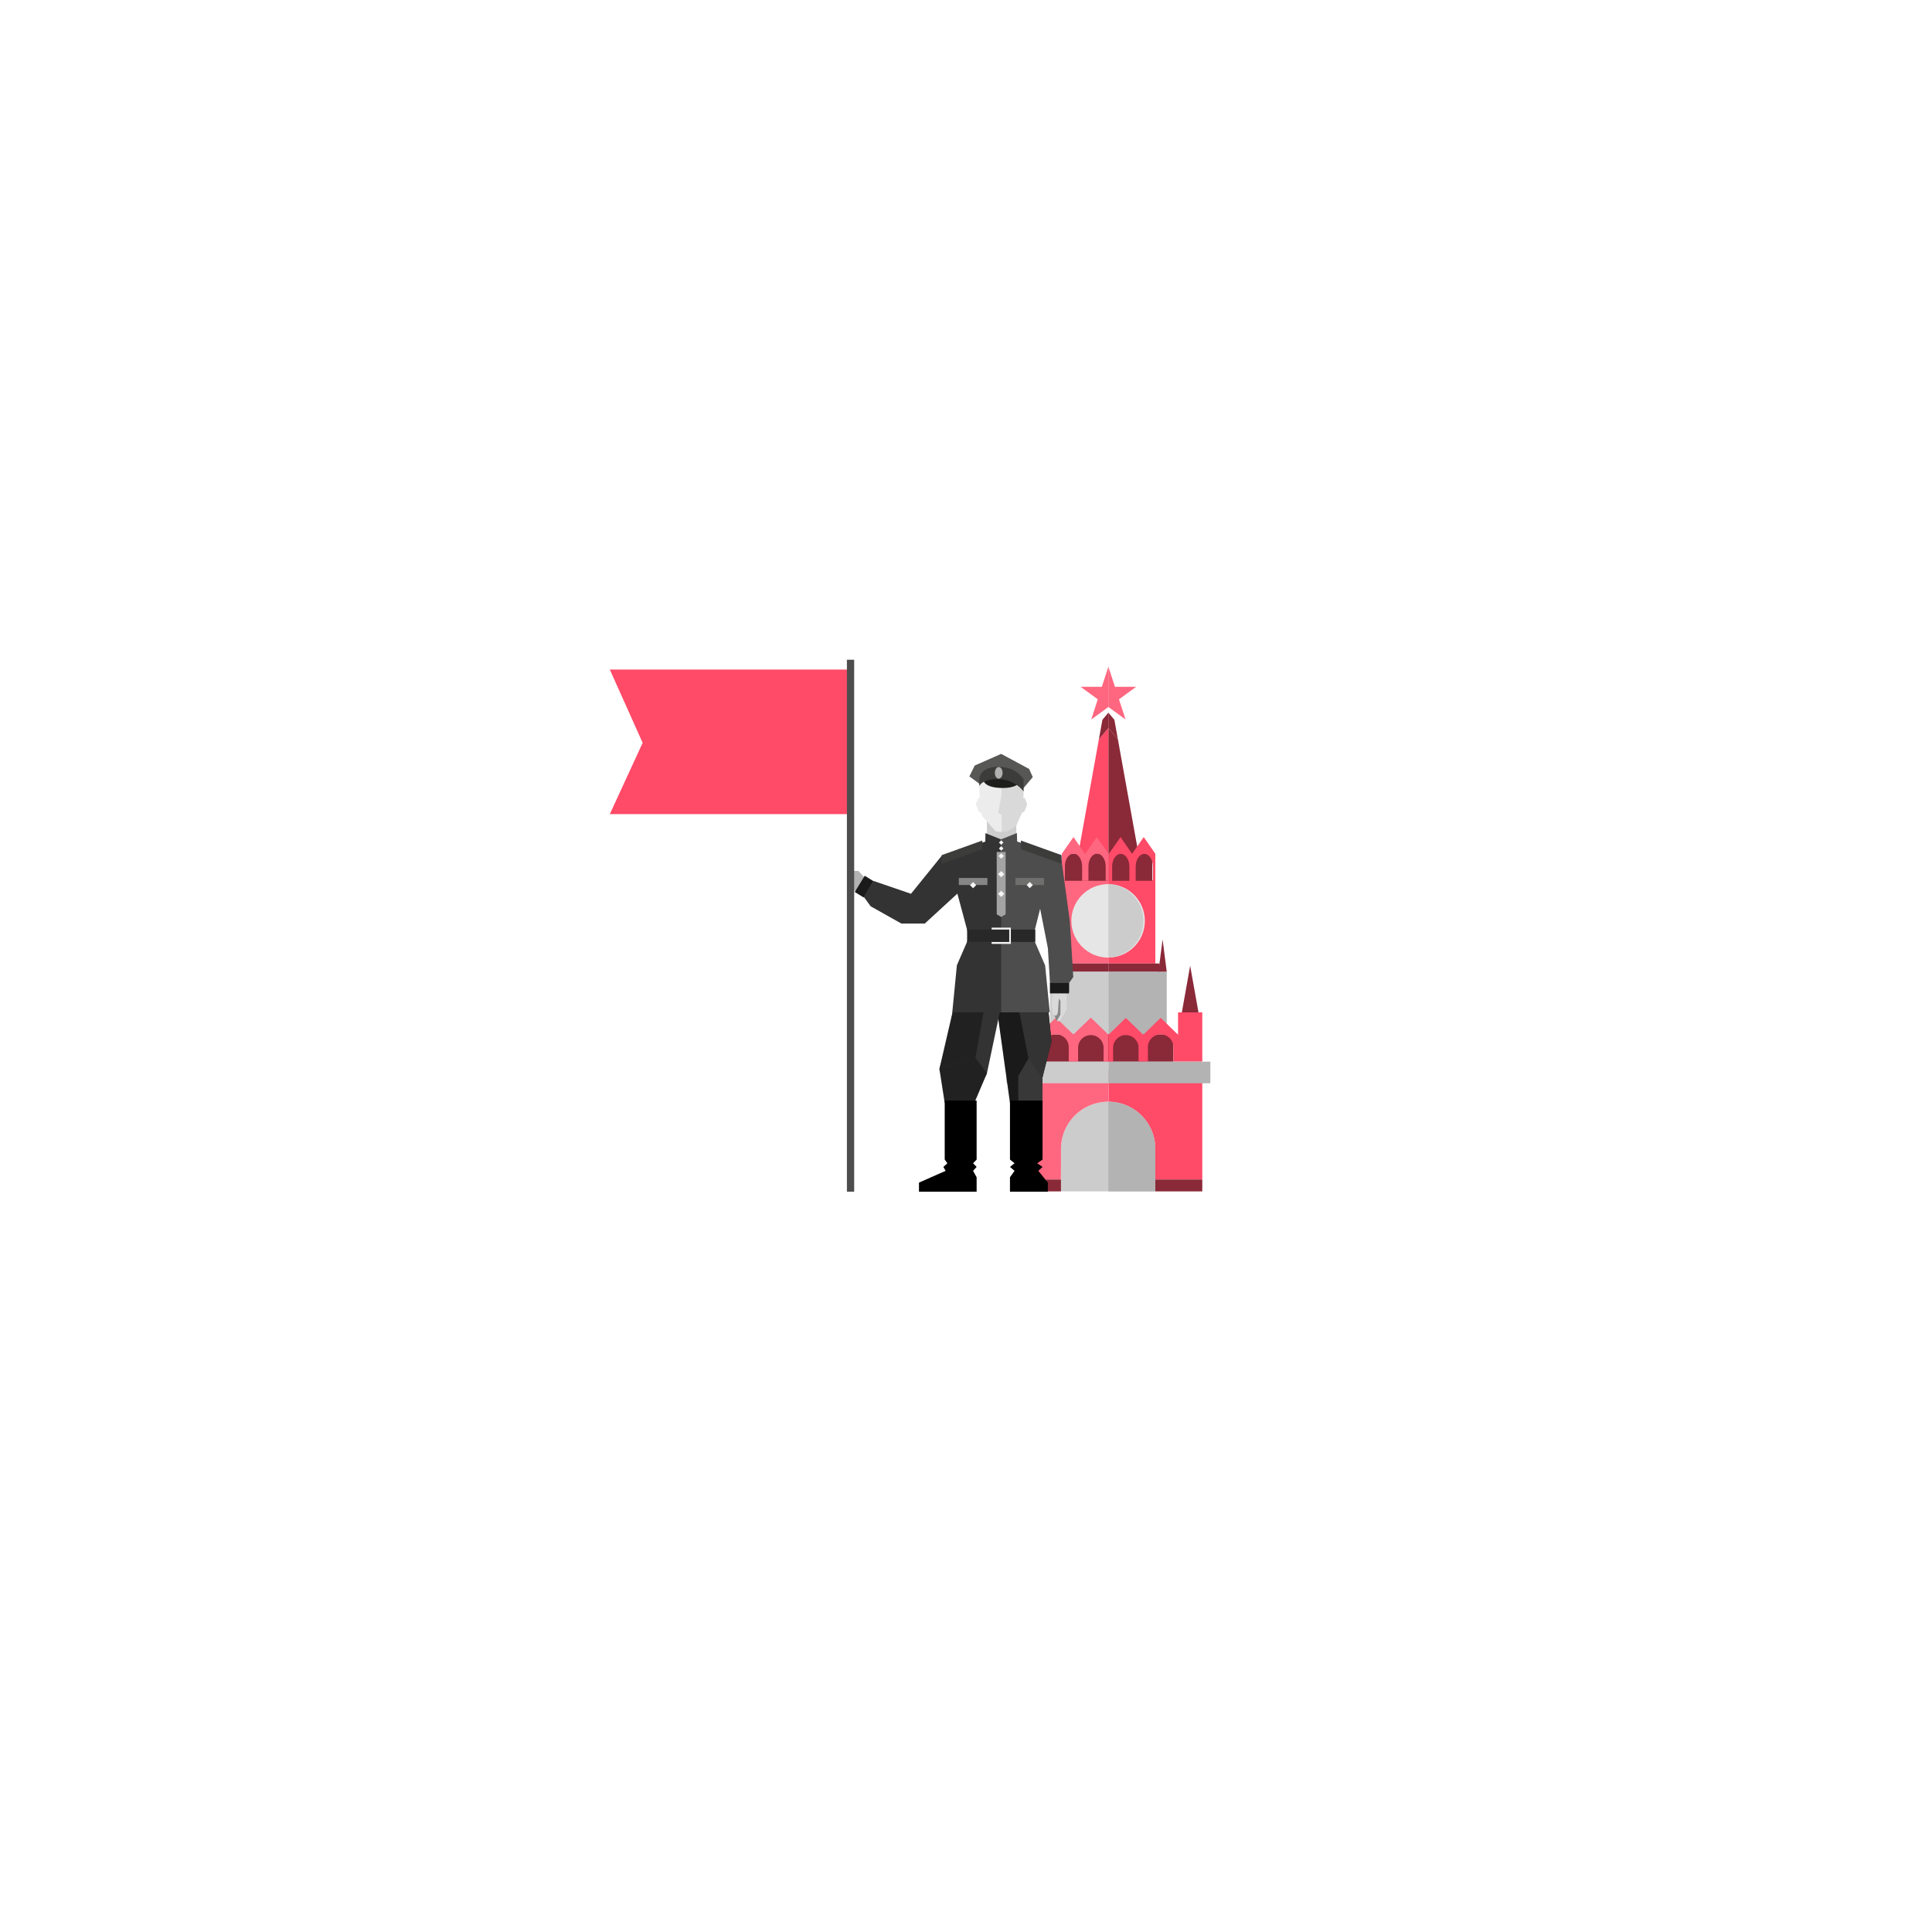 <svg id="Layer_1" data-name="Layer 1" xmlns="http://www.w3.org/2000/svg" viewBox="0 0 500 500"><defs><style>.cls-1{fill:#ccc;}.cls-2{fill:#ff4a68;}.cls-3{fill:#ff667f;}.cls-4{fill:#8a2938;}.cls-5{fill:#b3b3b3;}.cls-6{fill:none;}.cls-7{fill:#e6e6e6;}.cls-8{fill:#868686;}.cls-9{fill:#d9d9d9;}.cls-10{fill:#1a1a1a;}.cls-11{fill:#383838;}.cls-12{fill:#333;}.cls-13{fill:#212121;}.cls-14{fill:#cecdce;}.cls-15{fill:#4d4d4d;}.cls-16{fill:#ececec;}.cls-17{fill:#3c3c3b;}.cls-18{fill:#a5a4a4;}.cls-19{fill:#f5f5f5;}.cls-20{fill:#282828;}.cls-21{fill:#6f6f6e;}.cls-22{fill:#575756;}.cls-23{fill:#1d1d1b;}.cls-24{fill:#b1b1b1;}.cls-25{fill:#c4c4c4;}.cls-26{fill:#e1ea6c;}.cls-27{fill:#ecff5c;}</style></defs><title>icon-04</title><path class="cls-1" d="M274.58,308.34v-11a12.21,12.21,0,0,1,24.42,0v11Z"/><path class="cls-2" d="M304.88,276.7h-18v8.42A12.2,12.2,0,0,1,299,297.32v7.94h12.15V276.7Z"/><path class="cls-3" d="M274.58,300.38v-3.06a12.21,12.21,0,0,1,12.21-12.2h.06V276.7h-24.3v28.56h12Z"/><rect class="cls-4" x="262.56" y="305.26" width="12.02" height="3.07"/><rect class="cls-4" x="299" y="305.26" width="12.15" height="3.07"/><polygon class="cls-4" points="286.85 220.99 294.65 220.99 289.31 191.34 286.85 188.41 286.85 220.99"/><polygon class="cls-2" points="286.85 188.41 284.39 191.34 279.05 220.99 286.85 220.99 286.85 188.41"/><polygon class="cls-4" points="286.85 184.43 285.3 186.28 284.39 191.34 286.85 188.41 286.85 184.43"/><polygon class="cls-4" points="286.85 188.41 289.31 191.34 288.4 186.28 286.85 184.43 286.85 188.41"/><polygon class="cls-3" points="286.85 172.54 285.16 177.75 279.67 177.75 284.11 180.98 282.42 186.19 284.63 184.59 286.85 182.97 286.85 172.54"/><polygon class="cls-3" points="289.08 184.59 291.29 186.19 289.59 180.98 294.03 177.75 288.55 177.75 286.85 172.54 286.85 182.97 289.08 184.59"/><polygon class="cls-1" points="276.82 272.1 276.98 272.1 281.88 267.81 286.77 272.1 286.85 272.1 286.85 251.46 274.48 251.46 271.75 251.46 271.75 267.96 271.92 267.81 276.82 272.1"/><polygon class="cls-5" points="286.85 272.1 286.93 272.1 291.83 267.81 296.73 272.1 296.88 272.1 301.78 267.81 301.95 267.96 301.95 251.46 299.22 251.46 286.85 251.46 286.85 272.1"/><rect class="cls-4" x="270.04" y="267.73" width="33.63" height="7.03"/><polygon class="cls-6" points="277.84 267.79 282.35 263.43 277.91 267.73 277.84 267.79"/><path class="cls-6" d="M294.65,271.84V271a3.3,3.3,0,0,0-6.59,0v3.73h6.59Z"/><path class="cls-6" d="M303.66,271.84V271a3.29,3.29,0,0,0-6.59,0v3.73h6.59Z"/><path class="cls-6" d="M285.64,271a3.3,3.3,0,0,0-6.59,0v3.73h6.59V271Z"/><path class="cls-6" d="M276.63,271a3.29,3.29,0,0,0-6.59,0v3.73h6.59V271Z"/><polygon class="cls-4" points="265.69 249.93 263.54 262.01 267.84 262.01 265.69 249.93"/><polygon class="cls-4" points="272.83 243.13 271.75 251.46 273.9 251.46 272.83 243.13"/><polygon class="cls-4" points="300.88 243.13 299.8 251.46 301.95 251.46 300.88 243.13"/><polygon class="cls-4" points="308.01 249.93 305.86 262.01 310.17 262.01 308.01 249.93"/><polygon class="cls-5" points="295.94 267.73 295.79 267.73 295.86 267.79 295.94 267.73"/><polygon class="cls-5" points="286.85 267.73 286.85 267.79 286.92 267.73 286.85 267.73"/><polygon class="cls-5" points="286.78 267.73 286.85 267.79 286.85 267.73 286.78 267.73"/><polygon class="cls-5" points="277.77 267.73 277.84 267.79 277.91 267.73 277.77 267.73"/><rect class="cls-3" x="274.7" y="227.8" width="12.15" height="21.55"/><rect class="cls-2" x="286.85" y="227.8" width="12.15" height="21.55"/><rect class="cls-4" x="286.85" y="249.35" width="13.19" height="2.1"/><rect class="cls-4" x="273.66" y="249.35" width="13.19" height="2.1"/><path class="cls-3" d="M270,274.75V271a3.29,3.29,0,0,1,6.59,0v3.73h2.42V271a3.3,3.3,0,0,1,6.59,0v3.73h1.21v-7l-4.51-4.36-4.51,4.36-4.5-4.36-.16.15-4.35,4.21V262h-6.27v12.74H270Z"/><path class="cls-2" d="M295.94,267.73l-.07.07-4.51-4.36-4.43,4.29-.07.07v7h1.21V271a3.3,3.3,0,0,1,6.59,0v3.73h2.42V271a3.29,3.29,0,0,1,6.59,0v3.73h7.48V262h-6.27v5.78l-4.35-4.21-.15-.15Z"/><polygon class="cls-3" points="295.79 267.73 291.36 263.43 295.86 267.79 295.79 267.73"/><polygon class="cls-3" points="282.35 263.43 286.85 267.79 286.78 267.73 282.35 263.43"/><polygon class="cls-3" points="273.33 263.43 277.84 267.79 277.77 267.73 273.33 263.43"/><rect class="cls-4" x="275.49" y="220.92" width="22.73" height="7.03"/><polygon class="cls-6" points="281.21 220.99 284.03 216.63 281.25 220.92 281.21 220.99"/><path class="cls-6" d="M292.13,225v-.82c0-1.82-1-3.29-2.23-3.29s-2.23,1.47-2.23,3.29v3.73h4.45Z"/><path class="cls-6" d="M298.22,225v-.82c0-1.82-1-3.29-2.23-3.29s-2.23,1.47-2.23,3.29v3.73h4.45Z"/><path class="cls-6" d="M286,224.21c0-1.82-1-3.29-2.23-3.29s-2.23,1.47-2.23,3.29v3.73H286v-3.73Z"/><path class="cls-6" d="M279.94,224.21c0-1.82-1-3.29-2.23-3.29s-2.23,1.47-2.23,3.29v3.73h4.45v-3.73Z"/><polygon class="cls-5" points="292.55 220.92 292.46 220.92 292.5 220.99 292.55 220.92"/><polygon class="cls-5" points="286.86 220.92 286.86 220.99 286.9 220.92 286.86 220.92"/><polygon class="cls-5" points="286.81 220.92 286.86 220.99 286.86 220.92 286.81 220.92"/><polygon class="cls-5" points="281.16 220.92 281.21 220.99 281.25 220.92 281.16 220.92"/><polygon class="cls-5" points="303.67 274.75 297.07 274.75 294.65 274.75 288.06 274.75 286.85 274.75 286.85 280.35 304.88 280.35 311.15 280.35 313.24 280.35 313.24 274.75 311.15 274.75 304.88 274.75 303.67 274.75"/><polygon class="cls-1" points="286.85 280.35 286.85 274.75 285.64 274.75 279.05 274.75 276.63 274.75 270.04 274.75 268.83 274.75 262.56 274.75 260.47 274.75 260.47 280.35 262.56 280.35 268.83 280.35 286.85 280.35"/><path class="cls-3" d="M283.81,216.63l-3,4.36-3-4.36-.1.15-2.91,4.17v7h.79v-3.73c0-1.82,1-3.29,2.23-3.29s2.23,1.47,2.23,3.29v3.73h1.64v-3.73c0-1.82,1-3.29,2.23-3.29s2.23,1.47,2.23,3.29v3.73h.82v-7Z"/><path class="cls-2" d="M298.22,227.95H299v-7l-2.9-4.16-.1-.15-3,4.29,0,.07-3-4.36-3,4.29,0,.07v7h.82v-3.73c0-1.82,1-3.29,2.23-3.29s2.23,1.47,2.23,3.29v3.73h1.64v-3.73c0-1.82,1-3.29,2.23-3.29s2.23,1.47,2.23,3.29v3.73Z"/><circle class="cls-7" cx="286.78" cy="238.32" r="9.51"/><path class="cls-1" d="M286.85,228.82v19a9.51,9.51,0,0,0,0-19Z"/><path class="cls-5" d="M286.85,285.12v23.21H299v-11A12.2,12.2,0,0,0,286.85,285.12Z"/><polygon class="cls-5" points="223.9 227.25 222.15 225.4 219.36 225.4 219.36 230.12 222.15 230.72 223.9 227.25"/><polygon class="cls-2" points="220.12 210.69 157.82 210.69 166.32 192.25 157.82 173.28 220.12 173.28 220.12 210.69"/><polygon class="cls-8" points="272.38 256.26 272.71 260.05 272.82 262.54 273.48 264.27 274.51 264.27 276.18 261.34 275.73 256.49 272.38 256.26"/><polygon class="cls-9" points="273.48 264.27 274.43 262.58 274.45 259.08 274.04 258.38 273.79 261.9 273.54 262.71 273.1 262.89 272.38 262.32 272.18 259.56 272.37 256.83 275.99 256.83 276.18 261.34 274.51 264.27 273.48 264.27"/><polygon class="cls-10" points="266.06 260.62 271.33 261.63 272.12 269.56 269.79 278.84 269.45 285.16 261.38 285.44 258.03 261.36 257.96 260.62 266.06 260.62"/><polygon class="cls-11" points="263.54 278.44 263.54 285.39 269.79 285.16 269.79 278.84 266.28 273.73 263.54 278.44"/><polygon class="cls-12" points="266.16 273.83 263.54 260.62 271.24 260.62 272.12 269.56 269.79 278.84 266.16 273.83"/><polygon class="cls-12" points="251.98 260.62 246.62 261.63 245.18 269.56 243.12 276.64 245.2 285.16 251.38 285.44 255.41 277.79 258.87 261.36 259 260.62 251.98 260.62"/><polygon class="cls-13" points="243.12 276.64 244.49 285.44 252.17 285.39 255.41 277.79 252.43 273.73 243.12 276.64"/><polygon class="cls-13" points="252.43 273.73 254.8 260.62 247.06 260.62 246.67 261.32 243.12 276.64 252.43 273.73"/><polygon class="cls-14" points="263.01 218 263.01 213.3 259.54 214.96 255.41 212.3 255.41 218.66 259.13 220.16 263.01 218"/><path class="cls-12" d="M260.18,262s-1.08-40.59-1.08-44.76c-1.85-.7-4.07-1.63-4.07-1.63L255,217.8l-11.33,3.73-7.91,9.78L226.1,228l-2.56,4.1,1.79,2.45,7.94,4.46h6.07l8.43-7.74,2.92,10.88-.4,1.56-2.65,6.1L246.45,262Z"/><path class="cls-15" d="M259.1,262V217.21c1.85-.7,4.07-1.63,4.07-1.63l.07,2.22,11.33,3.73,2.31,16.93.88,14.39-1.08,1.55v2.42H272l-.27-2.55-.54-8.88-2-10.2-1.77,7,.41,1.56,2.65,6.1,1.2,12.12Z"/><polygon class="cls-16" points="259.21 215.33 257.7 215.15 254.22 211.24 253.88 210.28 253.32 210.12 252.54 208.15 253.17 206.55 253.53 206.55 253.44 201.85 254.72 199.76 259.18 198.18 259.21 215.33"/><polygon class="cls-9" points="259.23 215.33 260.69 215.15 263.01 213.73 264.52 210.28 265.07 210.12 265.86 208.15 265.22 206.55 264.87 206.55 264.96 201.85 263.68 199.76 259.16 198.18 259.19 205.9 258.3 210.3 259.21 210.88 259.23 215.33"/><rect class="cls-10" x="271.72" y="254.39" width="4.93" height="2.7"/><rect class="cls-10" x="221.19" y="228.09" width="4.93" height="2.7" transform="translate(-88.9 300) rotate(-58.45)"/><polygon points="269.81 300.1 269.81 284.83 261.38 284.83 261.38 287.11 261.38 300.1 262.57 301.05 261.38 302 262.57 303.01 261.38 304.67 261.38 308.41 271.18 308.41 271.18 306.06 268.72 303.01 269.81 302 268.43 301.05 269.81 300.1"/><polygon points="244.49 300.1 244.49 284.83 252.75 284.83 252.75 300.1 251.83 301.05 252.75 302 251.83 303.01 252.75 304.67 252.75 308.41 237.83 308.41 237.83 306.06 244.73 303.01 244.14 302 245.18 301.05 244.49 300.1"/><polygon class="cls-17" points="254.22 219.76 243.7 223.54 243.7 221.31 254.22 217.53 254.22 219.76"/><polygon class="cls-18" points="260.25 220.49 260.25 236.63 259.1 237.31 257.95 236.63 257.95 220.49 260.25 220.49"/><rect class="cls-19" x="258.53" y="230.75" width="1.14" height="1.14" transform="translate(-87.68 250.97) rotate(-45)"/><rect class="cls-19" x="258.53" y="225.64" width="1.14" height="1.14" transform="translate(-84.08 249.24) rotate(-44.96)"/><rect class="cls-19" x="258.62" y="221.05" width="0.97" height="0.97" transform="translate(-80.81 247.39) rotate(-44.88)"/><rect class="cls-19" x="258.69" y="219.15" width="0.83" height="0.83" transform="translate(-79.39 247.24) rotate(-44.95)"/><rect class="cls-19" x="258.69" y="217.64" width="0.83" height="0.83" transform="translate(-78.27 247.37) rotate(-45.05)"/><polygon class="cls-20" points="250.29 240.57 267.94 240.57 267.94 243.78 250.29 243.76 250.29 240.57"/><polygon class="cls-17" points="264.21 219.76 274.73 223.54 274.73 221.31 264.21 217.53 264.21 219.76"/><rect class="cls-21" x="262.8" y="227.22" width="7.4" height="1.82"/><rect class="cls-19" x="265.93" y="228.49" width="1.14" height="1.14" transform="translate(-84.14 252.35) rotate(-44.48)"/><rect class="cls-8" x="248.14" y="227.22" width="7.4" height="1.82"/><rect class="cls-19" x="251.27" y="228.49" width="1.14" height="1.14" transform="translate(-88.36 241.68) rotate(-44.41)"/><polygon class="cls-19" points="256.63 240.07 256.63 240.56 261.19 240.56 261.19 243.79 256.63 243.79 256.63 244.28 261.61 244.28 261.61 240.07 256.63 240.07"/><polygon class="cls-22" points="264.9 203.94 258.79 199.18 253.56 202.9 250.87 200.93 252.26 198.12 259.1 195.1 266.34 199 267.28 201.11 264.9 203.94"/><path class="cls-23" d="M254.5,201.83s0,1.85,4.17,2.07,5-1.21,5-1.21a7.11,7.11,0,0,0-4.93-2.15c-3.26-.16-4.28,1.29-4.28,1.29"/><path class="cls-17" d="M253.44,203.48v-1.9s.08-3.11,4.89-3.13,6.58,3.27,6.58,3.27l0,3.11a8.35,8.35,0,0,0-6.57-3.17c-4.28-.1-4.9,1.82-4.9,1.82"/><path class="cls-24" d="M259.47,200c0,.83-.44,1.51-1,1.52s-1-.67-1-1.5.44-1.51,1-1.51,1,.67,1,1.5"/><rect class="cls-15" x="219.18" y="170.74" width="1.88" height="137.67"/><ellipse class="cls-6" cx="250" cy="250.24" rx="112.5" ry="79.01"/></svg>